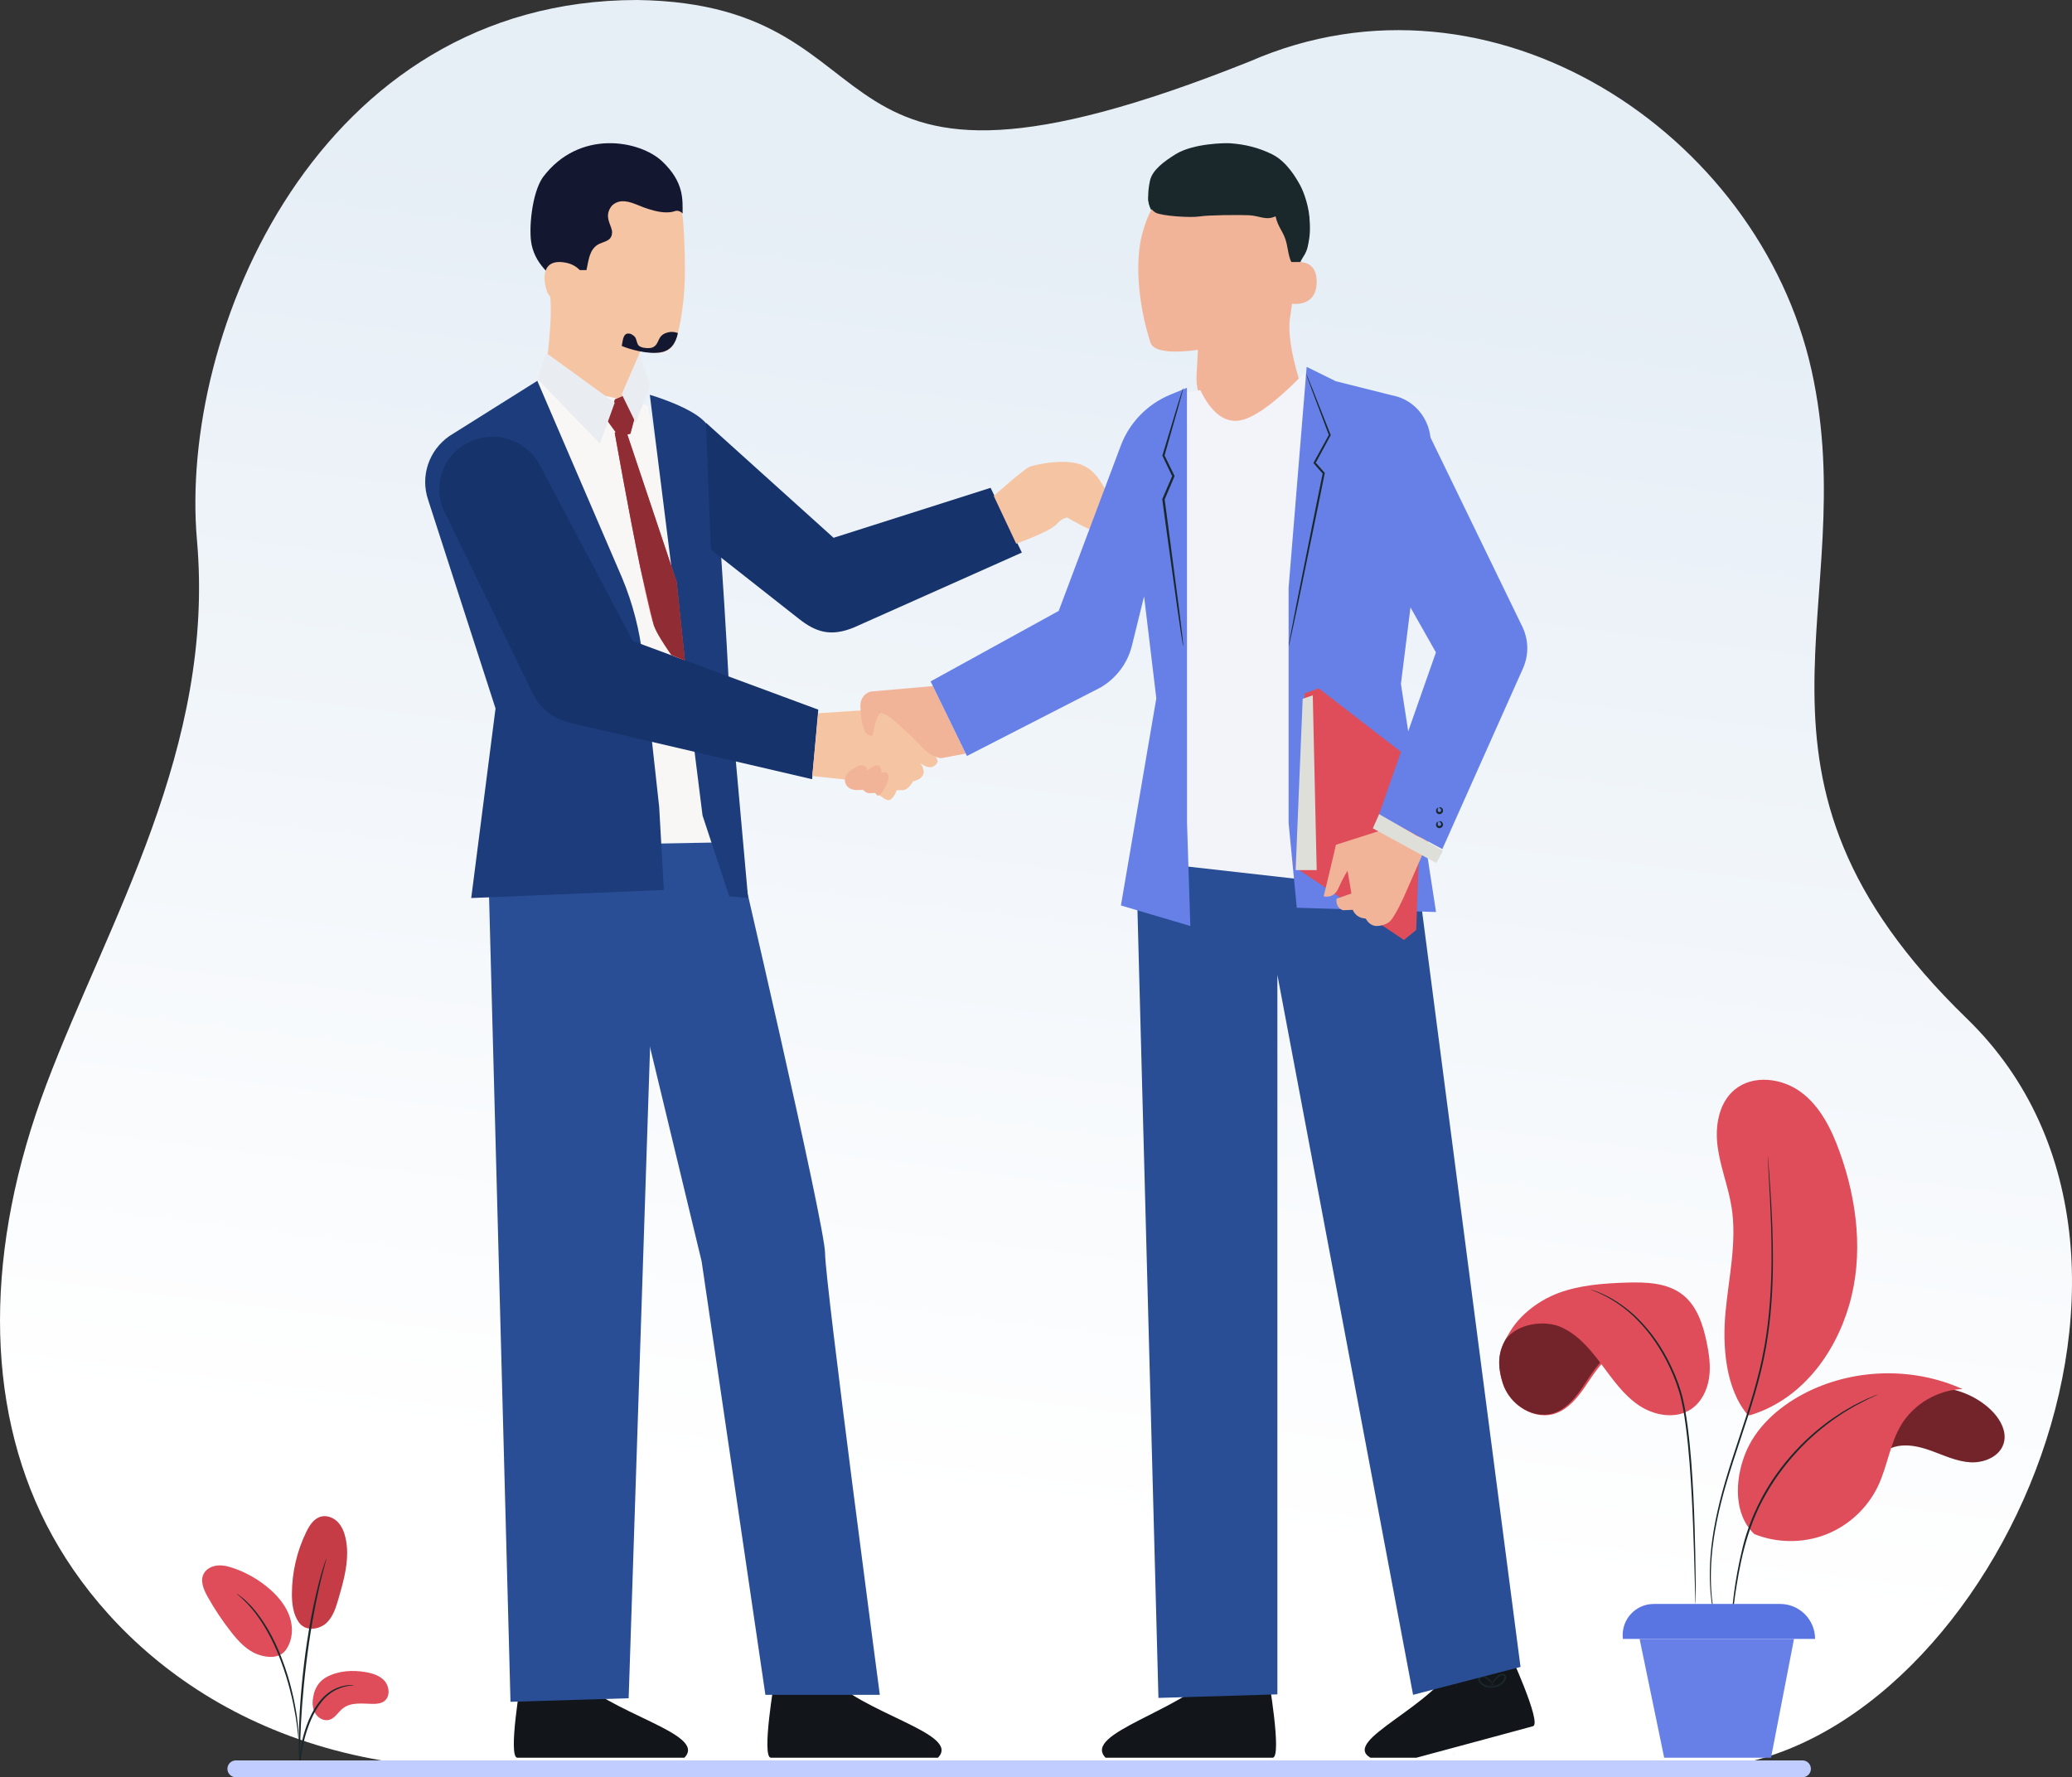 <svg xmlns="http://www.w3.org/2000/svg" xmlns:xlink="http://www.w3.org/1999/xlink" width="246px" height="211px" viewBox="0 0 246 211"><rect x="0" y="0" width="246" height="211" fill="#333333" stroke="none"/><title>Need_urgent_help_illustration</title><desc>Created with Sketch.</desc><defs><linearGradient x1="60.735%" y1="16.319%" x2="50%" y2="86.437%" id="linearGradient-1"><stop stop-color="#E6EEF6" offset="0%"></stop><stop stop-color="#FFFFFF" offset="100%"></stop></linearGradient></defs><g id="Welcome" stroke="none" stroke-width="1" fill="none" fill-rule="evenodd"><g id="Testimonial_page" transform="translate(-1206, -2451)"><g id="Group-13" transform="translate(390, 2371)"><g id="Need_urgent_help_illustration" transform="translate(816.001, 80)"><path d="M59.281,209.977 C30.266,210.68 12.86,195.387 5.511,181.009 C-1.837,166.63 -1.837,148.195 5.511,128.731 C12.86,109.266 25.56,88.804 23.384,64.129 C21.208,39.454 37.789,0 75.659,0 C108.568,0.458 93.831,29.112 148.401,7.283 C177.127,-5.258 208.826,15.808 215.077,43.959 C221.328,72.11 203.596,91.932 233.515,120.927 C263.434,149.921 234.391,209.928 200.909,209.977 C167.426,210.025 88.296,209.273 59.281,209.977 Z" id="Path-20" fill="url(#linearGradient-1)"></path><g id="Group-6" transform="translate(24, 17)"><g id="Group-7" transform="translate(-0.001, 163)"><path d="M13.001,13.367 C12.43,13.367 11.864,13.151 11.469,12.594 C10.805,11.634 10.657,10.418 10.657,9.254 C10.657,9.235 10.657,9.217 10.657,9.198 C10.666,6.668 11.255,4.142 12.369,1.863 C12.747,1.088 13.271,0.273 14.114,0.054 C14.254,0.017 14.397,-1.13686838e-13 14.54,-1.13686838e-13 C15.123,-1.13686838e-13 15.706,0.286 16.112,0.71 C16.619,1.238 16.888,1.947 17.04,2.659 C17.163,3.236 17.216,3.816 17.215,4.398 C17.215,6.221 16.695,8.058 16.178,9.829 C15.88,10.852 15.553,11.925 14.777,12.665 C14.358,13.066 13.675,13.367 13.001,13.367" id="Fill-219" fill="#C53C46"></path><path d="M14.794,19.093 C16.192,18.346 17.839,18.249 19.392,18.514 C20.226,18.657 21.096,18.916 21.664,19.564 C22.231,20.213 22.339,21.355 21.687,21.913 C21.299,22.244 20.758,22.295 20.255,22.289 C19.039,22.274 17.69,22.052 16.719,22.81 C16.165,23.242 15.796,23.96 15.134,24.172 C14.486,24.38 13.755,23.985 13.411,23.379 C13.067,22.774 13.056,22.016 13.216,21.334 C13.216,21.334 13.384,19.845 14.794,19.093" id="Fill-220" fill="#DE4D59"></path><path d="M9.763,16.105 C10.683,15.03 10.858,13.461 10.448,12.113 C10.038,10.765 9.113,9.619 8.047,8.683 C6.797,7.586 5.327,6.732 3.748,6.184 C3.126,5.969 2.47,5.799 1.814,5.861 C1.158,5.923 0.497,6.253 0.191,6.828 C-0.262,7.678 0.172,8.708 0.641,9.549 C1.468,11.031 2.413,12.449 3.465,13.785 C4.312,14.859 5.282,15.919 6.572,16.405 C7.862,16.89 9.202,16.834 9.886,15.953" id="Fill-221" fill="#DE4D59"></path><path d="M11.493,30.912 C11.509,30.913 11.536,30.722 11.572,30.375 C11.613,29.985 11.663,29.494 11.723,28.91 C11.796,28.294 11.891,27.561 12.073,26.762 C12.254,25.966 12.536,25.102 12.9,24.227 C13.277,23.356 13.736,22.565 14.272,21.933 C14.805,21.297 15.425,20.837 16.007,20.571 C16.588,20.301 17.108,20.191 17.468,20.142 C17.831,20.107 18.034,20.08 18.035,20.065 C18.035,20.05 17.831,20.047 17.458,20.057 C17.089,20.08 16.547,20.168 15.935,20.431 C15.321,20.687 14.664,21.155 14.105,21.803 C13.541,22.449 13.065,23.258 12.682,24.144 C12.312,25.035 12.033,25.907 11.86,26.721 C11.689,27.533 11.61,28.275 11.558,28.896 C11.509,29.518 11.49,30.022 11.481,30.37 C11.473,30.719 11.477,30.911 11.493,30.912" id="Fill-222" fill="#1A282B"></path><path d="M11.61,30.077 C11.619,30.076 11.624,29.987 11.626,29.818 C11.626,29.625 11.625,29.381 11.624,29.081 C11.622,28.441 11.622,27.516 11.66,26.372 C11.723,24.086 11.941,20.929 12.363,17.46 C12.787,13.989 13.349,10.868 13.862,8.628 C13.983,8.066 14.105,7.561 14.219,7.119 C14.329,6.675 14.423,6.293 14.513,5.984 C14.591,5.693 14.653,5.456 14.704,5.267 C14.745,5.102 14.762,5.015 14.754,5.013 C14.745,5.01 14.712,5.094 14.654,5.254 C14.592,5.44 14.514,5.674 14.418,5.961 C14.312,6.268 14.205,6.647 14.081,7.089 C13.953,7.529 13.819,8.033 13.686,8.594 C13.127,10.831 12.535,13.956 12.11,17.435 C11.688,20.911 11.498,24.077 11.481,26.369 C11.466,27.516 11.493,28.443 11.525,29.084 C11.545,29.383 11.562,29.627 11.575,29.82 C11.589,29.988 11.601,30.077 11.61,30.077" id="Fill-223" fill="#1A282B"></path><path d="M11.468,26.735 C11.482,26.734 11.479,26.453 11.463,25.944 C11.437,25.436 11.375,24.702 11.25,23.803 C11.116,22.905 10.93,21.84 10.638,20.682 C10.359,19.52 9.977,18.265 9.49,16.989 C8.539,14.421 7.247,12.322 6.122,11.022 C5.859,10.677 5.565,10.428 5.33,10.184 C5.209,10.067 5.102,9.95 4.992,9.858 C4.882,9.771 4.779,9.691 4.685,9.617 C4.314,9.329 4.107,9.177 4.1,9.191 C4.066,9.242 4.929,9.819 6.017,11.137 C7.101,12.451 8.357,14.537 9.301,17.083 C9.783,18.348 10.167,19.591 10.454,20.741 C10.755,21.888 10.955,22.943 11.106,23.831 C11.249,24.722 11.332,25.448 11.382,25.952 C11.423,26.456 11.453,26.736 11.468,26.735" id="Fill-224" fill="#1A282B"></path></g><path d="M3.999,192 L189.999,192 C190.551,192 190.999,192.448 190.999,193 C190.999,193.552 190.551,194 189.999,194 L3.999,194 C3.446,194 2.999,193.552 2.999,193 C2.999,192.448 3.446,192 3.999,192 Z" id="Rectangle" fill="#C1CDFF"></path><g id="Group-2" transform="translate(25.999, 0)"><g id="Group-46" transform="translate(21.964, 17.727) scale(-1, 1) translate(-21.964, -17.727) translate(12.61, 0)"><path d="M5.142,24.1 C4.887,23.13 5.099,21.227 4.72,18.999 L14.243,17.158 L16.302,16.596 C15.489,18.856 16.166,24.466 16.704,28.217 C17.277,29.514 18.014,30.204 18.335,30.783 C18.093,31.216 16.047,31.619 15.161,32.2 C13.504,33.285 11.282,33.618 8.298,34.851 C6.207,32.859 7.227,33.022 5.417,32.362 C5.959,32.063 4.737,28.124 5.21,26.838 C5.409,24.968 5.516,25.501 5.409,25.074 C5.331,24.756 5.232,24.44 5.142,24.1 Z" id="Fill-302" fill="#F5C4A2"></path><path d="M11.312,22.101 C13.645,20.859 13.668,18.864 14.716,15.879 C16.893,14.754 17.714,13.737 18.07,12.505 C18.913,9.583 17.656,6.133 15.609,4.056 C13.818,2.242 11.57,1.49 8.893,1.691 C3.692,2.082 1.152,4.434 0.27,8.721 C0.194,9.087 -0.042,12.772 0.006,15.879 C0.055,18.985 0.718,23.435 1.624,24.287 C2.633,25.236 4.277,24.942 6.229,24.287 C7.408,23.732 10.246,22.668 11.312,22.101 Z" id="Fill-305" fill="#F5C4A2"></path><path d="M0.277,8.363 C0.277,6.726 0.073,4.638 2.7,2.158 C5.327,-0.323 12.543,-1.748 16.887,4.078 C18.179,5.974 18.582,10.267 18.194,12.073 C17.638,14.659 15.7,15.837 13.375,18.108 C12.501,18.962 12.766,15.853 12.543,15.064 C11.984,15.064 12.401,15.064 11.688,15.064 C11.406,13.705 11.307,12.694 10.391,12.073 C9.782,11.661 8.649,11.712 8.649,10.576 C8.649,9.734 9.744,8.721 8.649,7.39 C7.99,6.794 7.157,6.704 5.794,7.265 C4.846,7.655 2.612,8.591 1.15,8.053 C0.868,7.949 0.444,8.116 0.277,8.363 Z" id="Fill-306" fill="#131730"></path><path d="M14.02,14.212 C17.036,13.557 16.909,16.098 16.36,17.624 C15.983,18.672 14.806,18.556 14.33,19.378 C13.762,20.357 12.692,20.788 11.802,20.741 C9.993,20.647 11.227,18.695 11.489,17.912 C11.352,16.611 12.105,14.629 14.02,14.212" id="Fill-307" fill="#F5C4A2"></path><path d="M7.501,24.071 C7.375,23.552 7.383,22.597 6.727,22.597 C6.395,22.597 6.281,22.721 6.064,22.878 C5.736,23.116 5.77,23.604 5.551,23.946 C5.273,24.379 4.167,24.379 3.882,24.265 C2.853,23.851 3.468,22.691 1.786,22.417 C1.476,22.381 1.159,22.422 0.833,22.542 C1.097,23.853 1.755,24.611 2.808,24.816 C4.387,25.123 6.638,24.443 7.501,24.071 Z" id="Path-3" fill="#131730"></path></g><path d="M123.827,57.255 C126.049,54.766 128.271,52.276 130.494,49.787" id="Fill-18" fill="#FFFFFE"></path><path d="M15.076,184.328 C15.449,184.554 15.597,185.083 15.384,185.46 C15.171,185.837 14.626,185.991 14.25,185.771 C13.872,185.552 13.675,184.922 13.93,184.571 C14.184,184.22 14.833,184.075 15.146,184.376" id="Fill-53" fill="#FFFFFE"></path><path d="M17.984,184.204 C18.027,184.289 18.694,183.732 19.641,183.72 C20.588,183.683 21.275,184.205 21.314,184.117 C21.333,184.083 21.189,183.9 20.892,183.717 C20.599,183.532 20.145,183.371 19.635,183.384 C19.126,183.398 18.679,183.582 18.391,183.781 C18.102,183.981 17.964,184.171 17.984,184.204" id="Fill-58" fill="#1A282B"></path><path d="M19.634,183.383 C19.648,183.382 19.665,183.205 19.626,182.888 C19.587,182.574 19.486,182.114 19.231,181.618 C19.099,181.384 18.959,181.08 18.641,180.929 C18.483,180.852 18.254,180.9 18.131,181.082 C18.008,181.258 17.977,181.475 17.983,181.683 C18.034,182.51 18.678,183.271 19.476,183.338 C20.278,183.389 20.974,182.807 21.256,182.072 C21.316,181.882 21.353,181.652 21.256,181.438 C21.161,181.22 20.931,181.147 20.774,181.189 C20.446,181.269 20.248,181.505 20.062,181.684 C19.697,182.07 19.478,182.466 19.352,182.747 C19.226,183.03 19.19,183.202 19.203,183.209 C19.244,183.24 19.453,182.549 20.175,181.837 C20.357,181.673 20.567,181.465 20.804,181.424 C20.919,181.403 21.021,181.451 21.068,181.558 C21.115,181.661 21.099,181.825 21.046,181.975 C20.808,182.578 20.17,183.107 19.493,183.052 C18.819,183.003 18.254,182.333 18.208,181.667 C18.199,181.507 18.227,181.343 18.296,181.243 C18.363,181.145 18.472,181.112 18.577,181.154 C18.797,181.242 18.956,181.507 19.085,181.727 C19.598,182.654 19.586,183.399 19.634,183.383" id="Fill-59" fill="#1A282B"></path><path d="M11.847,192.549 C13.04,192.442 29.052,191.051 31.598,190.821 C34.183,187.681 22.022,186.42 17.51,182.059 C16.245,182.117 11.481,183.129 11.481,183.129 C11.481,183.129 10.682,192.655 11.847,192.549 Z" id="Fill-182" fill="#12151A" transform="translate(21.584, 187.304) rotate(5) translate(-21.584, -187.304) "></path><path d="M41.951,192.549 C43.143,192.442 59.155,191.051 61.702,190.821 C64.286,187.681 52.126,186.42 47.613,182.059 C46.349,182.117 41.585,183.129 41.585,183.129 C41.585,183.129 40.786,192.655 41.951,192.549 Z" id="Fill-182-Copy" fill="#12151A" transform="translate(51.688, 187.304) rotate(5) translate(-51.688, -187.304) "></path><path d="M81.164,192.551 C82.357,192.444 98.369,191.052 100.915,190.823 C103.5,187.682 91.382,186.083 86.869,181.721 C85.605,181.779 80.841,182.792 80.841,182.792 C80.841,182.792 79.999,192.656 81.164,192.551 Z" id="Fill-182-Copy-2" fill="#12151A" transform="translate(90.91, 187.136) scale(-1, 1) rotate(5) translate(-90.91, -187.136) "></path><path d="M111.631,191.533 C112.446,191.459 120.286,190.811 125.915,190.313 C128.41,189.405 130.147,188.773 131.043,188.447 C133.63,185.302 121.807,185.391 117.302,181.032 C116.038,181.091 111.275,182.109 111.275,182.109 C111.275,182.109 110.467,191.64 111.631,191.533 Z" id="Fill-182-Copy-3" fill="#12151A" transform="translate(121.206, 186.283) scale(-1, 1) rotate(20) translate(-121.206, -186.283) "></path><path d="M44.652,182.482 C44.652,182.52 44.328,182.564 43.818,182.446 C43.564,182.387 43.265,182.282 42.954,182.112 C42.799,182.027 42.64,181.926 42.484,181.808 C42.409,181.749 42.319,181.69 42.238,181.578 C42.151,181.479 42.107,181.234 42.216,181.09 C42.305,180.949 42.457,180.892 42.578,180.894 C42.701,180.894 42.8,180.925 42.889,180.954 C43.073,181.011 43.245,181.087 43.402,181.173 C43.715,181.349 43.968,181.564 44.154,181.77 C44.528,182.188 44.65,182.535 44.622,182.551 C44.584,182.58 44.405,182.286 44.021,181.939 C43.83,181.766 43.585,181.586 43.292,181.44 C43.145,181.367 42.986,181.304 42.817,181.255 C42.643,181.197 42.493,181.19 42.445,181.276 C42.428,181.31 42.425,181.323 42.46,181.382 C42.497,181.437 42.567,181.492 42.64,181.55 C42.785,181.664 42.93,181.764 43.073,181.85 C43.358,182.023 43.633,182.145 43.869,182.228 C44.341,182.396 44.654,182.433 44.652,182.482" id="Fill-67" fill="#1A282B"></path><path d="M44.058,182.553 C44.021,182.568 43.834,182.192 43.819,181.525 C43.813,181.194 43.859,180.795 43.997,180.376 C44.067,180.167 44.16,179.953 44.28,179.744 C44.407,179.54 44.563,179.267 44.955,179.234 C45.158,179.233 45.322,179.402 45.375,179.543 C45.439,179.687 45.448,179.81 45.469,179.933 C45.498,180.18 45.486,180.421 45.446,180.643 C45.367,181.089 45.176,181.456 44.97,181.718 C44.551,182.249 44.128,182.358 44.12,182.323 C44.088,182.27 44.445,182.084 44.77,181.57 C44.93,181.316 45.076,180.98 45.128,180.59 C45.155,180.395 45.158,180.189 45.129,179.98 C45.104,179.756 45.028,179.572 44.945,179.592 C44.843,179.587 44.664,179.749 44.573,179.925 C44.462,180.11 44.372,180.301 44.3,180.488 C44.159,180.864 44.091,181.227 44.066,181.533 C44.018,182.151 44.112,182.539 44.058,182.553" id="Fill-68" fill="#1A282B"></path><polyline id="Fill-69" fill="#2A4E96" points="7.981 86.343 10.609 185.043 24.638 184.62 27.983 82.979 7.981 86.343"></polyline><path d="M47.958,131.81 C47.958,135.172 54.458,184.213 54.458,184.213 L40.872,184.213 L33.302,132.753 L22.983,89.906 L25.481,83.198 L37.34,82.979 C37.34,82.979 47.958,128.448 47.958,131.81 Z" id="Fill-70" fill="#2A4E96"></path><path d="M32.07,62.563 C32.143,69.475 34.651,82.979 34.651,82.979 L12.533,82.979 L12.056,45.606 L10.481,34.458 L13.815,28.213 L26.89,31.12 C26.89,31.12 31.996,55.651 32.07,62.563 Z" id="Fill-72" fill="#F8F7F5"></path><path d="M27.15,29.872 C27.15,29.872 32.494,31.419 33.907,33.367 C35.021,34.904 36.524,63.994 36.524,63.994 L38.818,89.617 L36.575,89.411 L33.411,79.82 L27.15,29.872" id="Fill-73" fill="#1C3C7C"></path><path d="M33.817,33.191 L48.967,46.848 L67.609,40.915 L71.321,48.603 L51.432,57.472 C48.589,58.664 46.807,58.008 44.834,56.455 L34.399,48.245 L33.817,33.191" id="Fill-74" fill="#17336C"></path><path d="M64.319,43.079 C64.24,43.079 64.16,43.098 64.085,43.138 C63.968,43.201 63.881,43.306 63.842,43.434 C63.803,43.562 63.817,43.697 63.88,43.815 C63.942,43.932 64.047,44.019 64.175,44.058 C64.303,44.097 64.438,44.082 64.556,44.02 C64.674,43.957 64.76,43.852 64.798,43.725 C64.837,43.597 64.824,43.462 64.761,43.343 C64.671,43.175 64.498,43.079 64.319,43.079 Z M64.321,44.079 L64.175,44.058 C64.047,44.019 63.943,43.933 63.88,43.815 C63.817,43.697 63.803,43.562 63.842,43.434 C63.881,43.306 63.967,43.201 64.085,43.138 C64.203,43.076 64.338,43.063 64.466,43.101 C64.593,43.14 64.698,43.226 64.761,43.344 C64.824,43.462 64.838,43.597 64.798,43.725 C64.76,43.852 64.674,43.957 64.556,44.02 C64.482,44.06 64.402,44.079 64.321,44.079 L64.321,44.079 Z" id="Fill-76" fill="#1A282B"></path><path d="M65.153,43.079 C65.071,43.079 64.991,43.1 64.918,43.139 C64.675,43.268 64.583,43.572 64.712,43.815 C64.776,43.933 64.881,44.019 65.008,44.058 C65.137,44.096 65.272,44.083 65.389,44.02 C65.633,43.89 65.725,43.587 65.595,43.344 C65.532,43.226 65.427,43.14 65.299,43.101 L65.153,43.079 Z M65.154,44.079 L65.008,44.057 C64.881,44.019 64.775,43.932 64.713,43.815 C64.583,43.572 64.675,43.268 64.918,43.138 C65.035,43.076 65.171,43.063 65.298,43.101 C65.426,43.139 65.532,43.225 65.595,43.344 C65.658,43.462 65.671,43.597 65.632,43.724 C65.593,43.852 65.507,43.957 65.389,44.02 C65.316,44.06 65.235,44.079 65.154,44.079 L65.154,44.079 Z" id="Fill-78" fill="#1A282B"></path><path d="M66.82,42.25 C66.741,42.25 66.66,42.268 66.585,42.308 C66.467,42.371 66.381,42.476 66.343,42.604 C66.304,42.732 66.317,42.867 66.38,42.985 C66.443,43.103 66.548,43.189 66.675,43.228 C66.804,43.266 66.938,43.253 67.056,43.191 C67.299,43.061 67.392,42.757 67.262,42.514 C67.172,42.345 66.999,42.25 66.82,42.25 Z M66.821,43.25 L66.676,43.228 C66.548,43.189 66.443,43.103 66.38,42.985 C66.317,42.867 66.303,42.732 66.343,42.604 C66.381,42.476 66.467,42.372 66.585,42.309 C66.828,42.178 67.132,42.271 67.262,42.514 C67.392,42.757 67.299,43.061 67.056,43.19 C66.983,43.229 66.903,43.25 66.821,43.25 L66.821,43.25 Z" id="Fill-80" fill="#1A282B"></path><path d="M13.792,28.213 L3.358,34.765 C0.91,36.462 -0.118,39.539 0.829,42.336 L8.833,67.108 L5.947,89.617 L28.817,88.661 L28.261,78.794 L26.318,61.143 C25.958,57.869 25.131,54.662 23.863,51.616 L13.792,28.213" id="Fill-86" fill="#1C3C7C"></path><path d="M2.874,43.966 L13.265,65.359 C14.104,67.087 15.693,68.349 17.587,68.79 L46.418,75.511 L47.152,67.251 L25.145,59.106 L14.074,38.198 C12.39,35.017 8.327,33.893 5.205,35.746 C2.339,37.446 1.317,41.051 2.874,43.966" id="Fill-87" fill="#17336C"></path><path d="M41.818,72.122 C41.542,72.122 41.318,72.346 41.318,72.622 C41.318,72.897 41.542,73.122 41.818,73.122 C42.094,73.122 42.318,72.897 42.318,72.622 C42.318,72.346 42.094,72.122 41.818,72.122 Z M41.818,73.122 C41.542,73.122 41.318,72.898 41.318,72.622 C41.318,72.346 41.542,72.122 41.818,72.122 C42.094,72.122 42.318,72.346 42.318,72.622 C42.318,72.898 42.094,73.122 41.818,73.122 L41.818,73.122 Z" id="Fill-90" fill="#1A282B"></path><path d="M43.485,72.122 C43.209,72.122 42.985,72.346 42.985,72.622 C42.985,72.897 43.209,73.122 43.485,73.122 C43.761,73.122 43.985,72.897 43.985,72.622 C43.985,72.346 43.761,72.122 43.485,72.122 Z M43.484,73.122 C43.209,73.122 42.985,72.898 42.985,72.622 C42.985,72.346 43.209,72.122 43.484,72.122 C43.76,72.122 43.985,72.346 43.985,72.622 C43.985,72.898 43.76,73.122 43.484,73.122 L43.484,73.122 Z" id="Fill-92" fill="#1A282B"></path><path d="M45.152,72.952 C44.876,72.952 44.652,73.176 44.652,73.452 C44.652,73.727 44.876,73.952 45.152,73.952 C45.427,73.952 45.652,73.727 45.652,73.452 C45.652,73.176 45.427,72.952 45.152,72.952 Z M45.152,73.952 C44.876,73.952 44.652,73.728 44.652,73.452 C44.652,73.176 44.876,72.952 45.152,72.952 C45.428,72.952 45.652,73.176 45.652,73.452 C45.652,73.728 45.428,73.952 45.152,73.952 L45.152,73.952 Z" id="Fill-94" fill="#1A282B"></path><path d="M72.281,38.4 C72.964,38.162 76.695,37.287 78.765,38.338 C80.835,39.388 81.68,42.345 82.274,43.046 C82.82,43.691 82.297,44.464 81.675,44.168 C81.054,43.871 81.016,44.269 81.317,44.632 C81.722,45.119 81.461,46.063 80.835,45.791 C80.465,45.63 79.726,45.548 79.888,45.869 C80.154,46.394 77.208,44.752 76.725,44.45 C76.725,44.45 76.191,44.411 75.406,45.266 C74.621,46.122 70.651,47.546 70.651,47.546 L67.987,41.886 C67.987,41.886 71.596,38.638 72.281,38.4 Z" id="Fill-111" fill="#F5C4A2"></path><path d="M54.221,67.213 C54.221,67.213 62.017,72.428 61.27,73.575 C60.522,74.722 59.241,73.575 59.241,73.575 C59.241,73.575 60.629,75.244 58.386,75.765 C58.386,75.765 57.852,76.913 56.998,76.808 L56.464,76.815 C56.464,76.815 55.98,78.269 55.261,77.956 C54.542,77.643 52.366,75.765 52.366,75.765 L46.432,75.132 L47.152,67.674 L54.221,67.213 Z" id="Fill-115" fill="#F5C4A2"></path><path d="M50.476,75.002 C50.137,75.56 50.268,76.516 51.319,76.755 C51.721,76.847 52.56,76.755 52.56,76.755 L52.152,75.511 C52.152,75.511 52.497,75.029 52.859,74.772 C53.206,74.526 52.826,73.565 51.891,73.935 C51.891,73.935 50.815,74.444 50.476,75.002 Z" id="Fill-116" fill="#F2B499"></path><path d="M53.805,73.946 C53.805,73.946 52.531,74.549 52.267,75.178 C52.002,75.808 52.177,76.865 52.999,77.135 C53.313,77.239 54.313,77.08 54.313,77.08 L54.179,76.76 C53.921,76.142 53.811,75.642 54.265,75.229 L54.563,74.892 C54.812,74.601 54.537,73.529 53.805,73.946" id="Fill-117" fill="#F2B499"></path><path d="M53.905,77.033 C53.649,76.728 53.758,75.902 53.925,75.508 C54.091,75.112 54.412,74.857 54.747,74.733 C54.968,74.653 55.241,74.642 55.389,74.869 C55.484,75.015 55.498,75.223 55.479,75.412 C55.426,75.914 55.173,76.338 54.928,76.734 C54.798,76.946 54.503,77.459 54.294,77.452 C54.08,77.445 53.926,77.193 53.806,76.965" id="Fill-118" fill="#F2B499"></path><polyline id="Fill-119" fill="#DE4D59" points="23.013 30.418 24.335 29.872 25.483 32.105 24.844 34.488 23.495 34.851 22.149 33.005 23.013 30.418"></polyline><path d="M22.983,34.355 C22.983,34.355 24.642,43.786 26.026,50.419 C26.026,50.419 27.16,55.94 27.62,57.214 C28.132,58.636 29.71,60.762 29.71,60.762 L31.317,61.404 L30.336,52.084 L24.29,34.021 L22.983,34.355" id="Fill-120" fill="#DE4D59"></path><polyline id="Fill-121" fill="#8F2C34" points="23.495 34.851 22.149 33.005 23.013 30.418 24.335 29.872 25.483 32.105 24.844 34.488 23.495 34.851"></polyline><path d="M28.348,58.085 C28.188,57.739 28.07,57.441 28.035,57.255 C28.114,57.515 28.223,57.797 28.348,58.085" id="Fill-122" fill="#8C8D89"></path><path d="M31.317,61.404 L29.71,60.762 C29.71,60.762 28.592,59.147 27.986,58.037 C27.84,57.751 27.712,57.471 27.62,57.214 C27.325,55.889 26.026,50.419 26.026,50.419 C24.642,43.786 22.983,34.355 22.983,34.355 L24.29,34.021 L30.336,52.084 L31.317,61.404" id="Fill-123" fill="#8F2C34"></path><polyline id="Fill-124" fill="#E9EDF2" points="14.842 24.894 22.983 30.805 21.223 35.681 13.815 27.997 14.842 24.894"></polyline><polyline id="Fill-125" fill="#E9EDF2" points="23.816 29.798 25.946 24.894 27.15 28.939 25.477 33.191 23.816 29.798"></polyline><path d="M122.622,191.453 C122.62,191.447 122.619,191.441 122.617,191.435 L122.519,191.079 C122.523,191.079 122.524,191.079 122.528,191.079 C122.569,191.217 122.604,191.341 122.634,191.453 C122.63,191.453 122.627,191.453 122.622,191.453" id="Fill-130" fill="#A1A7A6"></path><path d="M127.46,183.373 C127.473,183.37 127.458,183.252 127.361,183.052 C127.265,182.854 127.083,182.571 126.741,182.29 C126.569,182.159 126.376,181.985 126.035,181.939 C125.866,181.915 125.65,181.985 125.562,182.124 C125.473,182.259 125.482,182.406 125.526,182.54 C125.727,183.07 126.498,183.459 127.297,183.37 C128.094,183.27 128.672,182.775 128.816,182.249 C128.84,182.116 128.835,181.959 128.701,181.836 C128.568,181.71 128.328,181.701 128.181,181.754 C127.873,181.86 127.722,182.048 127.571,182.195 C127.282,182.507 127.139,182.801 127.066,183.006 C126.994,183.211 126.989,183.329 127.003,183.331 C127.049,183.345 127.13,182.86 127.71,182.276 C127.859,182.139 128.028,181.969 128.253,181.903 C128.362,181.87 128.472,181.884 128.537,181.945 C128.602,182.005 128.617,182.114 128.592,182.221 C128.466,182.653 127.936,183.104 127.261,183.181 C126.589,183.261 125.911,182.919 125.744,182.492 C125.706,182.39 125.705,182.278 125.753,182.201 C125.802,182.126 125.902,182.087 126.013,182.097 C126.247,182.117 126.45,182.264 126.618,182.386 C127.292,182.904 127.414,183.392 127.46,183.373" id="Fill-138" fill="#1A282B"></path><path d="M89.656,183.312 C89.657,183.35 90.087,183.395 90.768,183.276 C91.107,183.217 91.505,183.111 91.92,182.942 C92.127,182.856 92.338,182.756 92.547,182.638 C92.647,182.579 92.766,182.52 92.874,182.408 C92.991,182.309 93.049,182.064 92.905,181.919 C92.786,181.778 92.582,181.722 92.422,181.723 C92.257,181.723 92.126,181.755 92.006,181.784 C91.761,181.841 91.532,181.917 91.323,182.003 C90.905,182.178 90.569,182.394 90.32,182.6 C89.821,183.018 89.658,183.364 89.696,183.381 C89.746,183.41 89.985,183.116 90.497,182.769 C90.751,182.597 91.079,182.416 91.47,182.27 C91.665,182.197 91.877,182.134 92.102,182.085 C92.335,182.027 92.535,182.019 92.599,182.106 C92.622,182.14 92.626,182.153 92.579,182.212 C92.53,182.267 92.436,182.322 92.338,182.38 C92.146,182.494 91.952,182.594 91.762,182.68 C91.381,182.853 91.015,182.975 90.701,183.058 C90.071,183.226 89.653,183.263 89.656,183.312" id="Fill-146" fill="#1A282B"></path><path d="M90.25,183.383 C90.287,183.397 90.474,183.022 90.489,182.355 C90.496,182.024 90.449,181.625 90.311,181.205 C90.241,180.996 90.148,180.783 90.028,180.574 C89.9,180.37 89.745,180.096 89.353,180.064 C89.15,180.063 88.986,180.231 88.933,180.373 C88.869,180.517 88.86,180.64 88.84,180.762 C88.81,181.01 88.822,181.251 88.862,181.473 C88.941,181.919 89.132,182.286 89.337,182.547 C89.757,183.079 90.18,183.188 90.188,183.153 C90.22,183.1 89.863,182.913 89.538,182.399 C89.378,182.146 89.232,181.81 89.18,181.42 C89.154,181.225 89.15,181.019 89.179,180.81 C89.204,180.585 89.28,180.401 89.363,180.422 C89.465,180.417 89.645,180.579 89.734,180.755 C89.846,180.94 89.936,181.13 90.008,181.318 C90.15,181.694 90.218,182.056 90.242,182.363 C90.291,182.98 90.196,183.369 90.25,183.383" id="Fill-147" fill="#1A282B"></path><polygon id="Fill-148" fill="#2A4E96" points="87.536 184.58 101.659 184.159 101.659 98.745 117.769 184.213 130.525 180.902 117.769 82.979 84.831 82.979"></polygon><path d="M104.861,13.253 C105.408,12.052 105.491,10.621 105.491,9.411 C105.491,7.697 104.803,5.785 104.345,4.962 C103.888,4.138 102.774,2.17 101.002,1.302 C99.408,0.522 97.841,0.14 96.075,0.01 C95.541,-0.03 91.726,-0.008 89.585,1.302 C88.185,2.173 86.798,3.197 86.529,4.466 C85.846,7.69 87.012,8.811 87.826,8.505" id="Fill-151" fill="#1A282B"></path><path d="M92.061,27.609 C92.146,25.9 92.225,24.522 92.225,24.522 C92.225,24.522 87.162,25.382 86.595,23.688 C86.085,22.163 84.551,16.806 85.389,11.741 C86.217,7.678 87.775,6.453 87.775,6.453 C93.066,4.012 99.258,4.635 103.96,8.082 L104.658,8.594 C104.193,13.275 103.692,17.327 103.156,20.751 C102.906,22.352 103.262,24.78 104.226,28.034 C104.159,31.409 101.377,34.09 98.014,34.02 C94.584,33.948 91.89,31.047 92.061,27.609 Z" id="Fill-152" fill="#F2B499"></path><path d="M103.061,14.284 C103.142,14.247 106.347,13.234 106.325,16.491 C106.302,19.748 102.997,19.053 102.991,18.96 C102.986,18.866 103.061,14.284 103.061,14.284" id="Fill-154" fill="#F2B499"></path><path d="M105.433,8.846 C105.596,10.229 105.541,10.988 105.246,12.337 C105.08,13.094 104.571,13.647 104.396,14.106 C104.116,14.105 103.733,14.102 103.322,14.106 C103.038,13.639 102.878,12.468 102.761,11.938 C102.439,10.495 101.761,10.118 101.439,8.676 C100.331,9.228 99.48,8.594 98.243,8.55 C97.006,8.506 93.554,8.521 92.431,8.697 C91.309,8.874 87.881,8.636 87.195,8.242 C86.508,7.847 86.183,6.952 86.379,6.183 C86.674,5.026 87.887,4.372 89.022,4.007 C93.461,2.576 98.432,3.485 102.511,5.746 C103.107,6.076 103.693,6.439 104.165,6.93 C104.636,7.421 105.28,7.662 105.317,8.342" id="Fill-164" fill="#1A282B"></path><path d="M53.619,65.079 C52.787,65.124 52.136,65.869 52.153,66.764 C52.184,68.366 52.435,70.56 53.598,70.351 C53.941,68.552 54.281,67.652 54.62,67.65 C55.382,67.801 57.096,69.249 59.761,71.994 C60.309,72.527 60.986,72.883 61.714,73.021 L64.654,72.468 L60.76,64.453 L53.619,65.079 Z" id="Fill-169" fill="#F2B499"></path><path d="M89.72,29.802 L87.99,59.339 L87.99,85.538 L109.41,87.957 L109.658,50.174 L108.275,31.369 L104.765,27.383 C101.313,30.911 98.725,32.766 97,32.947 C95.275,33.129 93.777,31.92 92.506,29.32 L89.72,29.802 Z" id="Fill-170" fill="#F3F4F9"></path><path d="M105.134,26.553 L108.587,28.259 L115.256,29.932 C118.185,30.454 120.195,33.247 119.817,36.27 L116.325,64.2 L120.493,91.277 L103.961,90.771 L102.991,80.699 L102.991,52.775 L105.134,26.553" id="Fill-177" fill="#6680E7"></path><path d="M102.993,59.745 C102.985,59.743 103.001,59.623 103.039,59.397 C103.084,59.145 103.143,58.817 103.216,58.41 C103.386,57.526 103.621,56.297 103.91,54.792 C104.524,51.716 105.363,47.516 106.29,42.876 C106.55,41.597 106.803,40.353 107.046,39.158 L107.076,39.274 C106.707,38.853 106.347,38.441 105.995,38.039 L105.935,37.97 L105.98,37.89 C106.626,36.715 107.233,35.61 107.793,34.592 L107.787,34.691 C106.966,32.514 106.281,30.7 105.79,29.398 C105.564,28.779 105.382,28.284 105.248,27.915 C105.126,27.573 105.065,27.388 105.075,27.383 C105.085,27.379 105.164,27.554 105.303,27.889 C105.451,28.252 105.649,28.74 105.897,29.349 C106.407,30.642 107.118,32.444 107.972,34.606 L107.992,34.656 L107.966,34.705 C107.413,35.727 106.812,36.836 106.174,38.016 L106.159,37.868 C106.512,38.268 106.873,38.678 107.243,39.098 L107.287,39.147 L107.273,39.213 C107.032,40.408 106.781,41.653 106.523,42.932 C105.569,47.566 104.707,51.76 104.075,54.832 C103.755,56.33 103.494,57.552 103.307,58.432 C103.215,58.835 103.143,59.159 103.086,59.408 C103.032,59.631 103.001,59.746 102.993,59.745" id="Fill-178" fill="#1A282B"></path><path d="M60.487,63.898 L75.697,55.528 L83.066,35.909 C84.096,33.169 86.233,30.973 88.965,29.848 L90.922,29.043 L90.931,80.699 L91.323,92.936 L83.082,90.5 L87.285,65.904 L85.832,53.798 L84.388,59.655 C83.872,61.749 82.517,63.546 80.634,64.636 L64.801,72.753 L60.487,63.898" id="Fill-179" fill="#6680E7"></path><path d="M90.485,59.745 C90.476,59.746 90.451,59.637 90.414,59.43 C90.376,59.195 90.326,58.894 90.265,58.52 C90.144,57.698 89.975,56.561 89.769,55.17 C89.373,52.31 88.833,48.412 88.237,44.105 C88.154,43.493 88.073,42.89 87.994,42.296 L87.99,42.264 L88.002,42.234 C88.41,41.283 88.806,40.362 89.184,39.479 L89.186,39.574 C88.778,38.718 88.387,37.9 88.019,37.129 L88.001,37.092 L88.013,37.054 C88.73,34.679 89.332,32.682 89.766,31.244 C89.979,30.565 90.15,30.02 90.278,29.615 C90.401,29.239 90.472,29.04 90.485,29.043 C90.498,29.046 90.451,29.251 90.352,29.632 C90.241,30.042 90.092,30.593 89.906,31.279 C89.497,32.722 88.928,34.728 88.251,37.113 L88.245,37.038 C88.619,37.806 89.015,38.621 89.431,39.475 L89.453,39.521 L89.433,39.569 C89.058,40.452 88.666,41.375 88.262,42.327 L88.27,42.265 C88.35,42.858 88.432,43.462 88.515,44.073 C89.079,48.384 89.59,52.285 89.966,55.148 C90.135,56.543 90.273,57.683 90.374,58.508 C90.413,58.884 90.446,59.187 90.47,59.423 C90.489,59.633 90.495,59.744 90.485,59.745" id="Fill-184" fill="#1A282B"></path><path d="M103.825,86.018 C104.114,86.216 116.689,94.596 116.689,94.596 L118.14,93.412 L118.826,74.188 L106.574,64.723 L104.888,65.315 L103.825,86.018" id="Fill-188" fill="#DE4D59"></path><polyline id="Fill-189" fill="#DFDFDA" points="105.86 65.553 106.325 86.298 103.825 86.298 104.662 65.964 105.86 65.553"></polyline><path d="M110.612,91.014 C110.612,91.014 110.904,91.959 112.093,92.047 C112.13,92.05 112.166,92.078 112.201,92.14 C112.468,92.606 112.921,92.938 113.449,92.936 C113.857,92.935 114.348,92.837 114.856,92.519 C115.542,92.091 116.765,89.281 116.765,89.281 L119.66,82.669 L114.791,81.319 L108.606,83.296 C108.606,83.411 107.158,89.416 107.158,89.416 C107.158,89.416 108.331,89.753 108.896,88.471 C109.461,87.189 109.987,86.376 109.987,86.376 L110.448,89.078 L108.689,89.695 C108.689,89.695 108.476,90.695 109.442,91.067 L110.612,91.014" id="Fill-190" fill="#F2B499"></path><path d="M112.159,45.757 L120.483,60.452 L113.709,79.74 L121.242,83.809 L130.815,62.354 C131.525,60.763 131.496,58.957 130.734,57.389 L118.988,33.191 L112.159,45.757" id="Fill-191" fill="#6680E7"></path><polyline id="Fill-192" fill="#DFDFDA" points="113.738 79.66 112.992 81.339 120.536 85.468 121.326 83.998 113.738 79.66"></polyline><path d="M120.762,80.567 C120.777,80.601 120.693,80.666 120.684,80.808 C120.669,80.955 120.766,81.114 120.951,81.055 C121.136,81.001 121.135,80.813 121.047,80.697 C120.966,80.583 120.862,80.575 120.856,80.539 C120.841,80.51 120.987,80.43 121.166,80.567 C121.246,80.634 121.332,80.753 121.326,80.922 C121.322,81.094 121.182,81.253 121.019,81.299 C120.859,81.352 120.659,81.298 120.566,81.155 C120.473,81.016 120.483,80.867 120.517,80.767 C120.595,80.549 120.761,80.535 120.762,80.567" id="Fill-196" fill="#1A282B"></path><path d="M120.762,78.908 C120.777,78.942 120.693,79.007 120.684,79.149 C120.67,79.295 120.767,79.454 120.951,79.396 C121.137,79.341 121.135,79.153 121.047,79.038 C120.966,78.923 120.861,78.915 120.856,78.879 C120.84,78.851 120.987,78.77 121.166,78.908 C121.246,78.974 121.332,79.093 121.326,79.262 C121.323,79.435 121.183,79.593 121.02,79.64 C120.859,79.693 120.659,79.638 120.565,79.495 C120.473,79.356 120.484,79.208 120.517,79.107 C120.595,78.89 120.76,78.875 120.762,78.908" id="Fill-197" fill="#1A282B"></path><path d="M171.645,158.489 L170.498,154.112 C171.555,151.1 174.239,148.698 177.379,147.954 C178.094,147.784 178.827,147.702 179.56,147.702 C182.05,147.702 184.546,148.65 186.343,150.358 C187.245,151.215 188,152.399 188,153.59 C188,153.862 187.961,154.134 187.875,154.402 C187.416,155.854 185.753,156.616 184.198,156.616 C184.102,156.616 184.007,156.613 183.913,156.607 C182.282,156.508 180.772,155.77 179.235,155.219 C178.276,154.875 177.239,154.605 176.229,154.605 C175.621,154.605 175.022,154.703 174.457,154.943 C173.014,155.558 172.081,156.999 171.645,158.489" id="Fill-202" fill="#73242A"></path><path d="M158.285,165.13 C155.835,162.815 155.957,158.785 157.179,155.65 C158.401,152.516 161.068,150.11 164.047,148.524 C169.82,145.449 177.038,145.216 182.999,147.913 C180.07,148.009 177.238,149.664 175.726,152.162 C174.384,154.381 174.086,157.072 172.976,159.415 C171.741,162.024 169.474,164.134 166.774,165.183 C164.074,166.234 160.971,166.214 158.285,165.13" id="Fill-203" fill="#DE4D59"></path><path d="M157.532,151.021 C154.836,147.86 154.476,142.785 154.874,138.66 C155.271,134.535 156.233,130.384 155.578,126.292 C155.19,123.868 154.244,121.553 153.924,119.119 C153.604,116.685 154.057,113.933 155.955,112.361 C158.138,110.555 161.575,110.982 163.844,112.677 C166.115,114.373 167.43,117.036 168.391,119.691 C170.503,125.524 171.278,131.992 169.544,137.946 C167.808,143.901 163.738,149.224 157.766,151.021" id="Fill-204" fill="#DE4D59"></path><path d="M155.507,177.574 C155.499,177.574 155.496,177.449 155.497,177.21 C155.5,176.971 155.497,176.617 155.517,176.163 C155.552,175.255 155.641,173.94 155.848,172.327 C156.056,170.714 156.382,168.801 156.898,166.709 C157.407,164.613 158.278,162.379 159.509,160.204 C160.745,158.03 162.251,156.151 163.775,154.604 C165.303,153.055 166.866,151.851 168.248,150.952 C168.93,150.488 169.59,150.137 170.159,149.81 C170.742,149.51 171.25,149.264 171.667,149.066 C172.079,148.896 172.407,148.76 172.65,148.66 C172.875,148.569 172.995,148.526 172.998,148.533 C173.001,148.539 172.887,148.597 172.668,148.701 C172.43,148.811 172.109,148.958 171.705,149.144 C171.295,149.353 170.794,149.61 170.22,149.919 C169.661,150.254 169.009,150.613 168.337,151.082 C166.975,151.992 165.434,153.202 163.925,154.746 C162.42,156.29 160.931,158.156 159.706,160.313 C157.194,164.629 156.506,169.167 156.007,172.347 C155.781,173.954 155.667,175.263 155.605,176.168 C155.579,176.605 155.558,176.952 155.542,177.211 C155.527,177.449 155.515,177.574 155.507,177.574" id="Fill-205" fill="#1A282B"></path><path d="M132.557,138.574 C127.561,141.693 127.576,144.53 128.411,147.209 C129.245,149.887 132.311,151.749 134.853,150.746 C136.29,150.179 137.332,148.887 138.221,147.589 C139.109,146.291 139.945,144.901 141.191,143.969 C142.437,143.035 144.244,142.679 145.496,143.604 L132.557,138.574" id="Fill-206" fill="#DE4D59"></path><path d="M133.272,150.959 C131.171,150.959 129.066,149.323 128.403,147.147 C128.164,146.365 127.994,145.569 127.994,144.757 C127.995,142.788 128.998,140.72 132.461,138.513 L143.829,143.026 C143.7,143.01 143.57,143.002 143.44,143.002 C142.557,143.002 141.639,143.353 140.914,143.907 C139.695,144.839 138.876,146.229 138.007,147.527 C137.136,148.825 136.116,150.117 134.71,150.684 C134.243,150.872 133.757,150.959 133.272,150.959 M145.496,143.491 L143.829,142.661 C144.425,142.753 144.996,143.019 145.496,143.491" id="Fill-207" fill="#73242A"></path><path d="M128.827,141.969 C130.119,140.18 133.312,139.662 135.328,140.554 C137.344,141.447 138.821,143.218 140.143,144.985 C141.465,146.753 142.752,148.619 144.583,149.849 C146.414,151.078 148.971,151.524 150.796,150.285 C151.994,149.471 152.689,148.057 152.907,146.622 C153.124,145.189 152.914,143.724 152.616,142.305 C152.18,140.228 151.468,138.058 149.809,136.739 C147.961,135.268 145.395,135.199 143.036,135.276 C140.329,135.365 137.581,135.568 135.04,136.508 C132.499,137.449 129.906,139.479 128.827,141.969" id="Fill-208" fill="#DE4D59"></path><path d="M151.316,173.426 C151.312,173.426 151.307,173.389 151.302,173.317 C151.297,173.232 151.293,173.127 151.286,172.997 C151.276,172.698 151.262,172.287 151.244,171.767 C151.214,170.68 151.17,169.139 151.117,167.243 C151.058,165.333 150.982,163.059 150.847,160.538 C150.709,158.017 150.526,155.245 150.152,152.36 C149.962,150.92 149.74,149.511 149.349,148.207 C148.957,146.902 148.433,145.685 147.865,144.573 C147.289,143.461 146.659,142.45 145.99,141.564 C145.319,140.682 144.625,139.916 143.945,139.268 C142.569,137.982 141.254,137.197 140.317,136.739 C140.081,136.628 139.874,136.519 139.688,136.442 C139.505,136.37 139.348,136.307 139.215,136.254 C139.098,136.205 139.003,136.166 138.925,136.134 C138.86,136.106 138.827,136.09 138.828,136.086 C138.829,136.082 138.865,136.091 138.932,136.113 C139.011,136.139 139.109,136.172 139.23,136.212 C139.365,136.259 139.526,136.316 139.713,136.38 C139.902,136.452 140.112,136.555 140.353,136.66 C141.306,137.097 142.646,137.869 144.048,139.152 C144.742,139.798 145.448,140.566 146.133,141.452 C146.814,142.34 147.456,143.358 148.041,144.477 C148.621,145.599 149.151,146.821 149.552,148.142 C149.952,149.469 150.176,150.883 150.367,152.33 C150.742,155.227 150.919,158.003 151.047,160.527 C151.171,163.052 151.231,165.328 151.27,167.239 C151.308,169.149 151.323,170.696 151.329,171.765 C151.329,172.286 151.329,172.697 151.329,172.996 C151.328,173.126 151.326,173.231 151.324,173.316 C151.322,173.389 151.318,173.426 151.316,173.426" id="Fill-209" fill="#1A282B"></path><path d="M153.802,175.915 C153.802,175.915 153.545,175.167 153.299,173.751 C153.059,172.338 152.879,170.242 153.088,167.673 C153.284,165.103 153.884,162.089 154.839,158.853 C155.782,155.611 157.063,152.144 158.157,148.419 C158.699,146.554 159.16,144.709 159.476,142.898 C159.796,141.088 159.999,139.319 160.128,137.631 C160.386,134.25 160.35,131.187 160.275,128.622 C160.195,126.057 160.071,123.982 159.993,122.548 C159.955,121.842 159.925,121.288 159.905,120.897 C159.897,120.717 159.89,120.575 159.886,120.467 C159.883,120.369 159.884,120.319 159.887,120.319 C159.89,120.319 159.897,120.368 159.907,120.465 C159.917,120.573 159.93,120.714 159.945,120.893 C159.976,121.284 160.019,121.837 160.073,122.541 C160.175,123.974 160.322,126.048 160.419,128.616 C160.513,131.184 160.565,134.253 160.317,137.647 C160.192,139.343 159.994,141.12 159.674,142.94 C159.359,144.762 158.897,146.617 158.352,148.487 C157.255,152.225 155.97,155.688 155.02,158.916 C154.058,162.139 153.447,165.134 153.233,167.687 C153.007,170.241 153.163,172.324 153.378,173.736 C153.491,174.442 153.594,174.988 153.684,175.352 C153.723,175.527 153.754,175.664 153.777,175.771 C153.797,175.865 153.805,175.914 153.802,175.915" id="Fill-210" fill="#1A282B"></path><path d="M142.682,177.574 C142.429,175.553 143.862,173.708 145.884,173.454 C146.036,173.435 146.19,173.426 146.343,173.426 L161.349,173.426 C163.64,173.426 165.498,175.283 165.498,177.574 L165.498,177.574 L165.498,177.574 L142.682,177.574 Z" id="Fill-211" fill="#5975E2"></path><polygon id="Fill-212" fill="#6680E7" points="147.581 191.681 160.266 191.681 162.997 177.574 144.662 177.574"></polygon></g></g></g></g></g></g></svg>